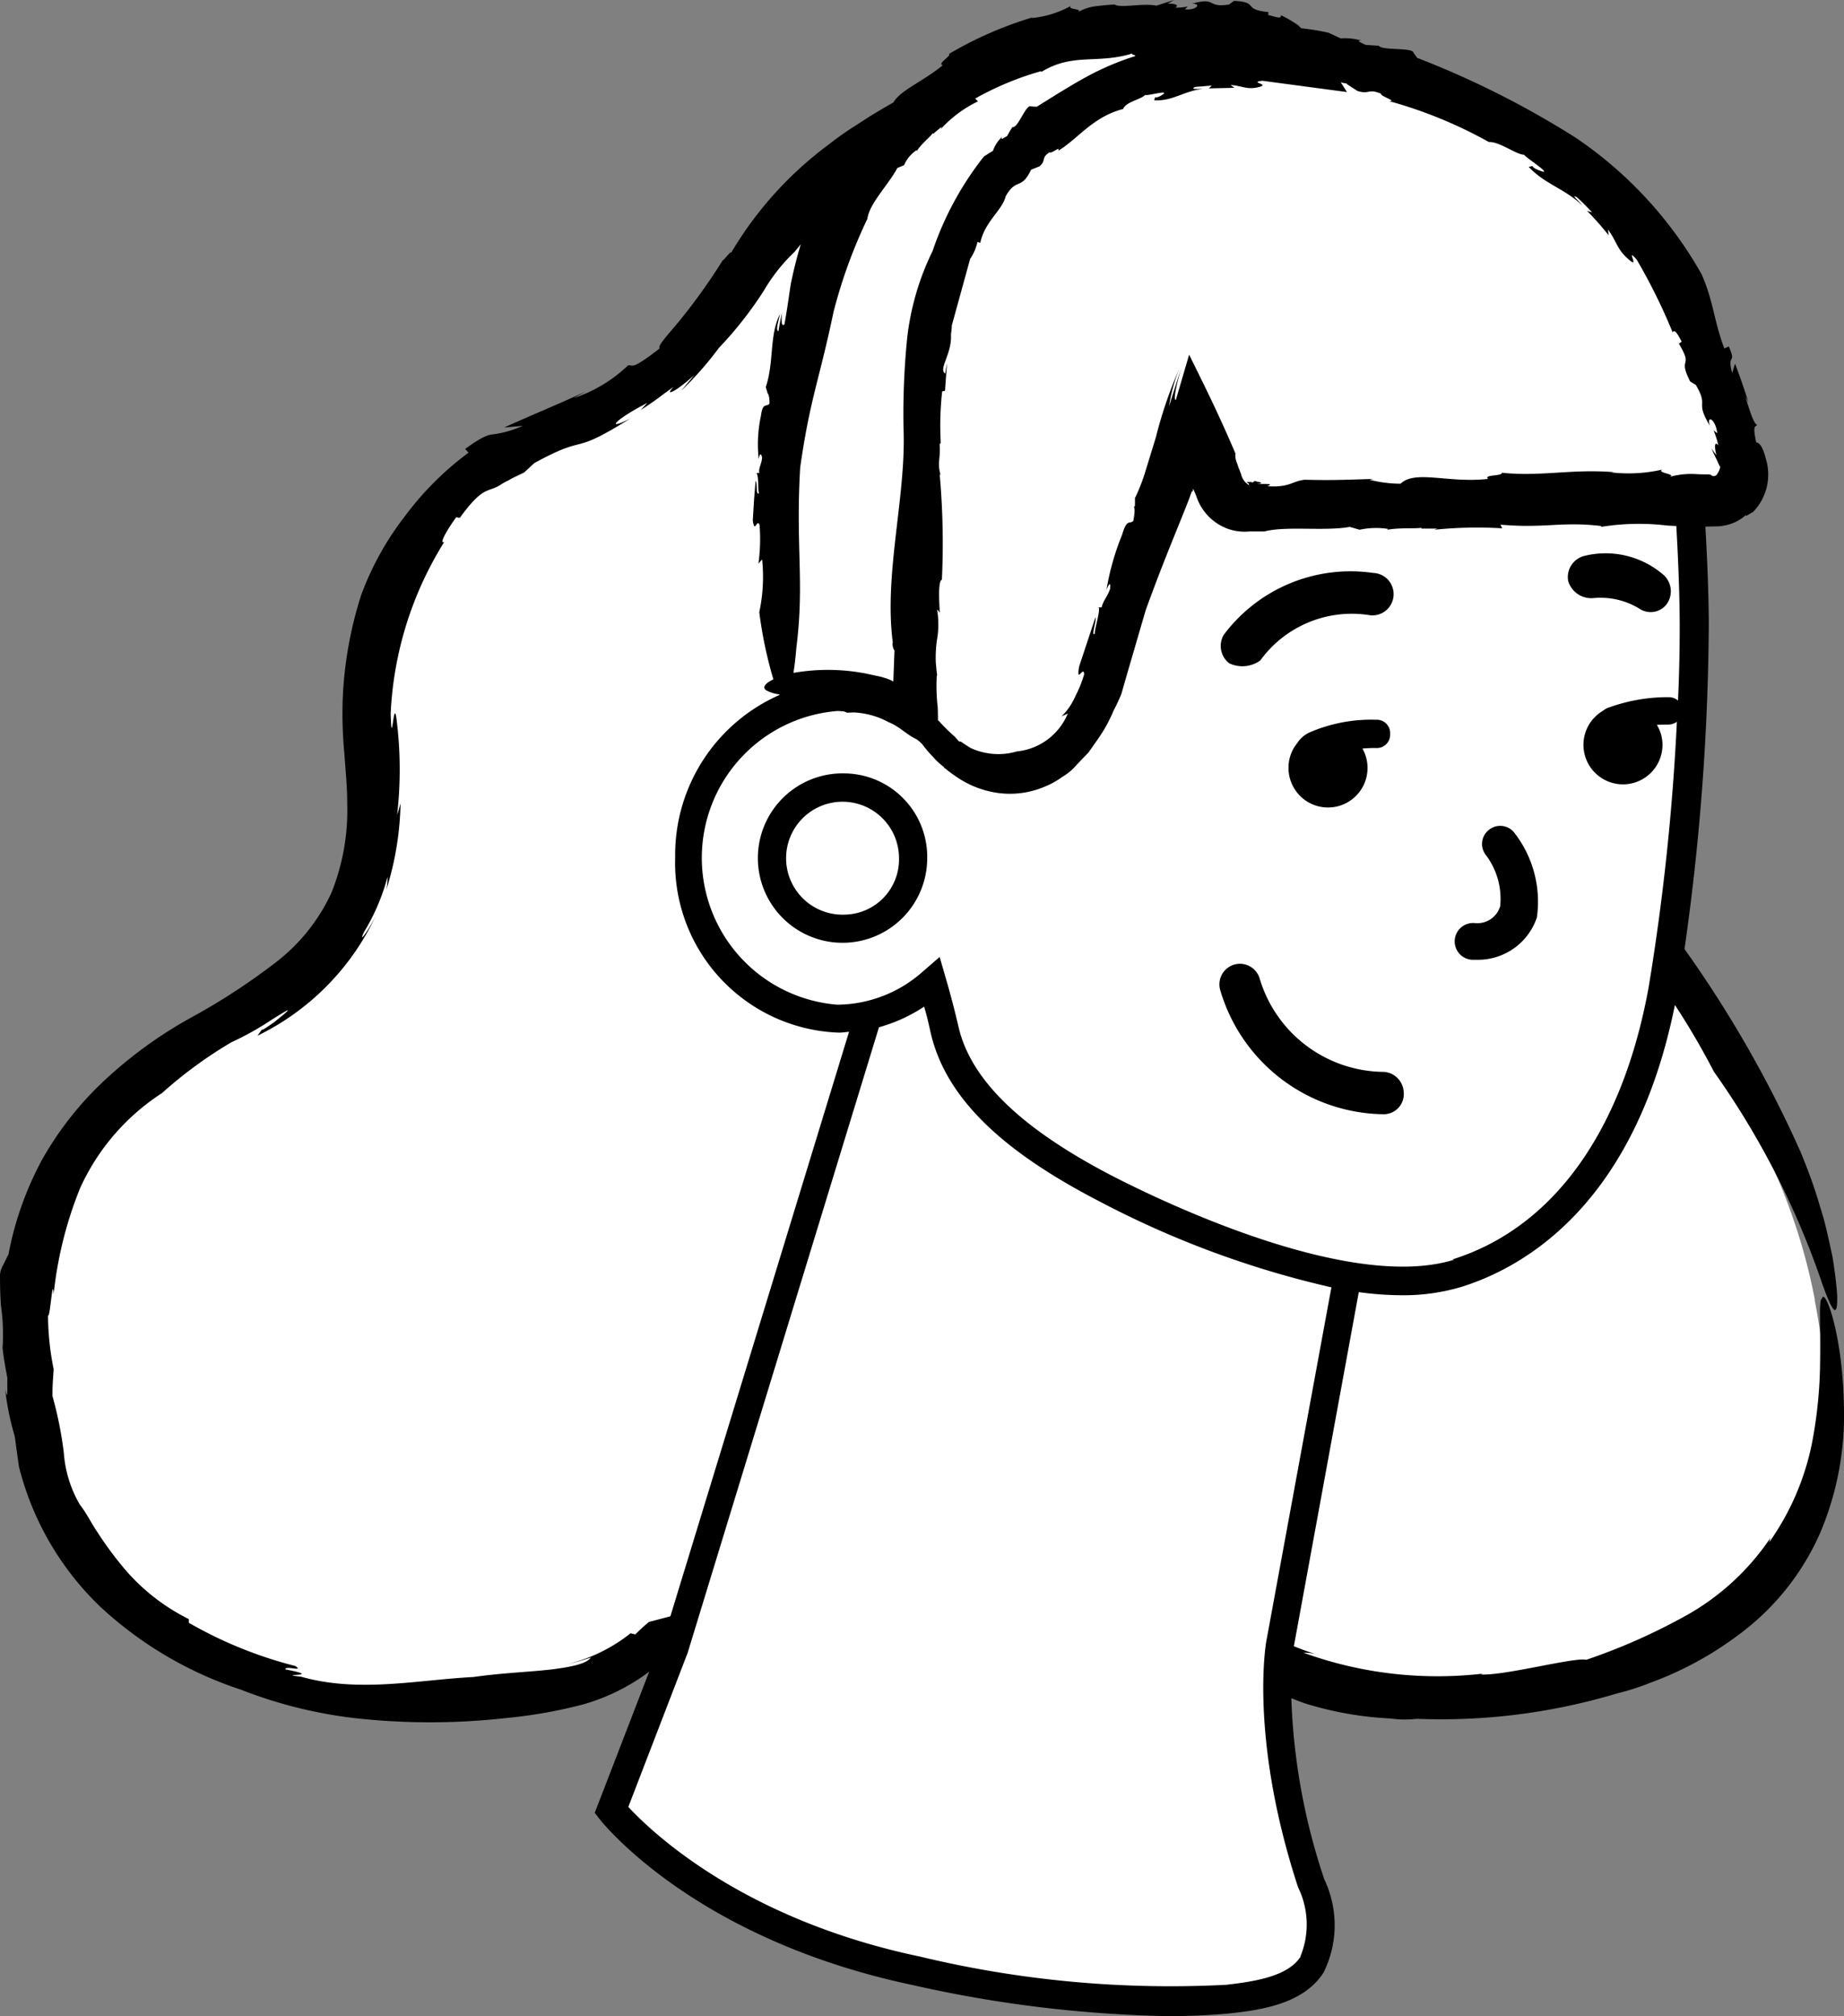 <svg xmlns="http://www.w3.org/2000/svg" width="65.332" height="71.4" viewBox="0 0 65.332 71.4">
  <rect x="0" y="0" width="65.332" height="71.4" fill="#808080" stroke="none"/>
  <g id="Group_1673" data-name="Group 1673" transform="translate(0.001)">
    <path id="Path_4639" data-name="Path 4639" d="M259.15,90.93c-.9-4.74-3.3-8.16-5.3-11.26a82.465,82.465,0,0,0,1.05-12.6c0-1.5-.1-3.44-.18-4.44h1.02a.987.987,0,0,0,.9-1c-.4-2.6-1.9-9.16-8.5-12.5a22.657,22.657,0,0,0-7.65-2.34,5.606,5.606,0,0,0-3.35-.86c-2.5-.08-6.7.03-10.18,3.24a16.824,16.824,0,0,0-5.82,5.56c-2.5,3.9-4.6,4.3-8.5,6-2.7,1.2-5.2,5.7-4.7,10.9.5,5.6-1.5,7.4-5.8,9.8s-7.5,6-6,14.1,9.7,9.6,14.7,9.4c3.7-.14,5.66-.56,7.18-2.07.22-.06.5-.13.86-.2l-.2.6-2.2,5.7s3.2,4.1,10.8,5.7a37.971,37.971,0,0,0,11,1c1.9-.2,4.2-.6,3-4.1a21.039,21.039,0,0,1-1.18-7.75.035.035,0,0,1,.02.01c2.2,1,5.6,1.7,10.8.5,9.72-2.3,8.92-9.8,8.22-13.4Z" transform="translate(-194.85 -44.89)" fill="#fff"/>
    <path id="Path_4640" data-name="Path 4640" d="M224.8,72.28a3,3,0,1,0,2.9,3A2.957,2.957,0,0,0,224.8,72.28Zm0,5a2,2,0,1,1,1.9-2A1.954,1.954,0,0,1,224.8,77.28Zm14.7-9a4.005,4.005,0,0,1,3.9-1.6.752.752,0,1,0,.1-1.5,5.611,5.611,0,0,0-5.3,2.2.78.78,0,0,0,.2,1A1.089,1.089,0,0,0,239.5,68.28Zm13.44-1.83a.713.713,0,0,0,.97-.18.785.785,0,0,0-.1-1,3.134,3.134,0,0,0-2.8-.7.773.773,0,0,0-.6.9.853.853,0,0,0,.9.6,2.646,2.646,0,0,1,1.63.38Zm-5.34,7.83a.633.633,0,0,0-.1.9,2.573,2.573,0,0,1,.5,1.8.842.842,0,0,1-.9.6.652.652,0,1,0-.1,1.3h.2a2.2,2.2,0,0,0,2.1-1.5,3.972,3.972,0,0,0-.8-3,.633.633,0,0,0-.9-.1Zm-3.5-3.4a.47.47,0,0,0-.5-.5,5.479,5.479,0,0,0-2.38.46,1.04,1.04,0,0,0-.42.38,1.36,1.36,0,0,0-.3.86,1.4,1.4,0,1,0,2.62-.68,4.647,4.647,0,0,1,.48-.02.47.47,0,0,0,.5-.5Zm-.22,11.97a4.628,4.628,0,0,1-4.4-3.3.728.728,0,1,0-1.4.4,6.114,6.114,0,0,0,5.8,4.4.713.713,0,0,0,.7-.8.751.751,0,0,0-.7-.7Zm-5.3-37.9h0l.1-.06Z" transform="translate(-194.85 -44.89)"/>
    <path id="Path_4641" data-name="Path 4641" d="M259.37,90.9c-.08.23-.01,1-.04,2.48a15.809,15.809,0,0,1-.3,2.7,9.222,9.222,0,0,1-1.5,3.43l.04-.15a8.739,8.739,0,0,1-3.18,2.85,21.286,21.286,0,0,1-3.34,1.46c-.42-.1-2.9.57-3.74.52l.08-.03a13.953,13.953,0,0,1-6.36-.74,1.577,1.577,0,0,1,.58.1q-.466-.147-.92-.33l2.3-12.54a11.6,11.6,0,0,0,1.53.11,7.193,7.193,0,0,0,2.12-.3c2.23-.7,6.13-2.93,7.55-9.98a26.653,26.653,0,0,1,1.38,2.36,29.255,29.255,0,0,1,3.85,7.54c.43,1.2.53,1.07.52.4-.02-.35-.08-.85-.17-1.4-.12-.54-.24-1.15-.42-1.7-.16-.55-.33-1.04-.47-1.4l-.23-.58a41.5,41.5,0,0,0-4.12-7.2,84.055,84.055,0,0,0,.86-11.44c0-1.12-.06-2.48-.12-3.52h.06c.1-.01.34,0,.5-.02a1.593,1.593,0,0,0,.96-.47c-.27.27.17-.05.16-.02a1.9,1.9,0,0,0,.46-1.9c-.1-.4-.22-.57-.34-.57-.13-.63-.04-.53.04-.63-.1.03-.28-.5-.42-1l.1.2c-.14-.46-.3-.92-.47-1.36l-.1.33c-.2-.73.17-.27-.12-.94l-.16.07c-.37-.98-.38-1.66-.8-2.62a14.335,14.335,0,0,0-4.46-4.84,32.182,32.182,0,0,0-5.62-2.83l-.13-.18c-.02-.2-1.12-.07-1.23-.25l-.47-.03c-.12-.06-.38-.17-.14-.15a2.054,2.054,0,0,0-.74-.08l-.43-.2a8.519,8.519,0,0,0-.97-.16.943.943,0,0,1-.1-.1,3.968,3.968,0,0,0-.62-.36c.03.15-.2.05-.45-.01l.01-.1c-.96-.1-.3-.35-1.22-.4l-.18.13c-.8.13-.42-.28-1.3-.03.34,0,.15.24-.26.2l.1-.1a2.043,2.043,0,0,1-.45.04c.14-.06.07-.15-.26-.14l.23-.13-.63.2c-.5-.1-1.27.1-1.48-.04,0,0-.27.01-.57.05a1.7,1.7,0,0,0-.73.22c.2-.13-.4-.08-.25-.22a3.586,3.586,0,0,1-1.4.43l.06-.03a13.424,13.424,0,0,0-2.98,1.3c.1.07-.43.34-.22.4-.7.58-1.5.88-1.75,1.32-.67.38-.93.55-1.28.78a11.234,11.234,0,0,0-1,.7,13.039,13.039,0,0,0-3.56,4c.28-.48-.2.16-.2.1a21.042,21.042,0,0,1-1.52,2.13c-.45.55-.8.9-.72,1-1.06.82-.93.56-1.12.6a5.1,5.1,0,0,1-1.93,1.16l.44-.24c-.94.44-1.93.84-2.9,1.28l.66-.06a3.63,3.63,0,0,1-1.04.3c-.1.02-.27-.02-1,.52l.12.13a10.811,10.811,0,0,0-2.27,2.27,10.456,10.456,0,0,0-1.53,2.76,13.85,13.85,0,0,0-.66,3.73,14.963,14.963,0,0,0,.06,1.9c.04.6.1,1.15.1,1.73a7.849,7.849,0,0,1-.56,3.2,6.587,6.587,0,0,1-2.02,2.5,22.894,22.894,0,0,1-2.92,1.9,15.375,15.375,0,0,0-3,2.15,11.671,11.671,0,0,0-2.3,2.88,11.533,11.533,0,0,0-1.2,3.37l-.2.4a.791.791,0,0,0-.1.48q0,.46.03.92a7.235,7.235,0,0,1,.06,1.52c.04.36.1.7.17,1.05-.01.3.03.93-.08.4a9.64,9.64,0,0,0,.34,1.67l.15,1.08a10.363,10.363,0,0,0,2.87,4.95,13.512,13.512,0,0,0,5,2.95,16.141,16.141,0,0,0,4.25,1.03,24.186,24.186,0,0,0,5.17-.03,17,17,0,0,0,2.7-.48,7.121,7.121,0,0,0,2.34-1.16l-1.93,5,.17.22c.14.17,3.4,4.26,11.1,5.88a44.574,44.574,0,0,0,9.08,1.1q1.037,0,2.07-.09c1.28-.13,2.7-.37,3.4-1.45a3.77,3.77,0,0,0,.03-3.3,22.406,22.406,0,0,1-1.17-6.42c.2.08.4.16.6.22a12.155,12.155,0,0,0,2.94.5,3.36,3.36,0,0,0,.9.01,21.64,21.64,0,0,0,6.9-.84s.13-.04.36-.1a8.045,8.045,0,0,0,1-.33,12.084,12.084,0,0,0,3.14-1.7,8.959,8.959,0,0,0,2.9-3.62,10.654,10.654,0,0,0,.84-4.38c-.03-2.68-.7-4.36-.78-3.9Zm-13-1.4c-3.65,1.14-10.2-1.98-12.12-2.97-3.2-1.66-5-3.38-5.44-5.27q-.2-.866-.45-1.72l-.22-.76-.6.52a4.6,4.6,0,0,1-3.03,1.17,5.217,5.217,0,0,1,0-10.4c.08,0,.15.01.22.01a.892.892,0,0,1,.13.05l.24-.01a2.866,2.866,0,0,1,1.24.35c.35.13.65.45.98.6a1.507,1.507,0,0,1,.2.17,4.334,4.334,0,0,0,.4.47,2.462,2.462,0,0,0,.38.35v.03h.02a4.521,4.521,0,0,0,.43.32,3.413,3.413,0,0,0,1.52.57,3.14,3.14,0,0,0,1.59-.23,2.931,2.931,0,0,0,.63-.35,1.919,1.919,0,0,0,.5-.42l.43-.45.33-.47a5.151,5.151,0,0,0,.55-1,6.089,6.089,0,0,0,.28-.6l.16-.56.7-2.4c.57-1.57.98-2.54,1.38-3.54l.15-.38.1-.28.03-.01c.01-.01.01-.01.02-.1a.1.1,0,0,0,.03.06v.02l.01.02.01.01v.01l.06.14a1.84,1.84,0,0,0,1.1,1.16,1.787,1.787,0,0,0,.8.1h.52c.77-.2,2.12,0,3.02-.16l.35.1a2.79,2.79,0,0,1,1-.03l-.02.03c.47-.08,1-.03,1.22-.07l-.02.03h.57l-.1.04a14.918,14.918,0,0,1,2.4-.05l-.06-.13c1.58.14,2.16-.12,3.58.05l-.02.03a8.385,8.385,0,0,1,2.33-.05c.1.01.23.01.34.02.06,1.04.12,2.43.12,3.56q0,1.311-.06,2.62a.5.5,0,0,0-.34-.12,6.086,6.086,0,0,0-2.2.4c-.05.03-.1.07-.15.1a1.331,1.331,0,0,0-.26.21c-.01.01-.02.03-.04.04a1.4,1.4,0,1,0,2.44.93,1.351,1.351,0,0,0-.2-.7c.15-.01.3-.01.4-.01a.52.52,0,0,0,.31-.1,81.65,81.65,0,0,1-1,9.4c-.93,5.12-3.4,8.53-6.95,9.64Zm-3.8-41.63.37.24c.44.14.37-.1.84.1-.05.08.6.27.28.26a15.956,15.956,0,0,1,3.54,1.45c.38-.02.97.45,1.25.45,0,.07,1.23.85.45.52-.07-.03-.17-.1-.15-.12l-.14.03c.58.62,1.3.78,1.9,1.37-.15-.2-.42-.4-.2-.3.2.17.37.36.55.54l-.18-.05a10.374,10.374,0,0,1,.76.86l-.02-.2c.34.46.3.72.82,1.13.25.18-.2-.52.2-.06a20.531,20.531,0,0,1,1.27,2.57c.07-.14.2.1.32.33l-.1.07c.54.9-.06.43.4,1.34l-.1-.06.3.18c.48.82-.05.53.5,1.45-.13-.4.2-.25.26.26l-.13-.1a3.173,3.173,0,0,1,.17.54c-.1-.15-.17-.05-.07.34l-.18-.24.17.36c.06.1.12.3.15.28a.7.7,0,0,1-.12.28.136.136,0,0,1-.22.01.175.175,0,0,1-.05-.01c-.13,0-.3,0-.47-.01a2.8,2.8,0,0,0-.94.1c.27-.1-.47-.14-.26-.26a5.357,5.357,0,0,1-1.8.1l.08-.01c-1.52-.12-2.6.17-3.97.02.06.13-.66.06-.48.22-1.4.16-2.58-.33-3.1.17a4.522,4.522,0,0,1-1.1-.14l.15-.03c-1.2.04-1.55.05-2.45.03-.45.05-.52.28-1.32.23.26-.1-.07-.08-.37-.08.1-.01.16-.02.15-.04a.158.158,0,0,0-.08-.03,1.02,1.02,0,0,1-.15-.04.17.17,0,0,1-.1.06v-.02c-.23,0-.2,0-.1.06-.01.01-.01.03.02.06a.591.591,0,0,1-.3-.4c-.03-.07-.05-.14-.08-.2-.03-.08-.05-.16-.08-.23a.605.605,0,0,1-.04-.3c-.66-1.55-1.2-2.6-1.64-3.5l-.47,1.6c-.1.03.01-.5.18-1.1l-.42,1.32a5.66,5.66,0,0,1,.36-1.32,15.167,15.167,0,0,0-.83,2.43l-.4,1.3a6.278,6.278,0,0,1-.34.85v.27l-.04.06c.05.01.02.3-.02.48-.15.13-.22-.1-.4.5a9.154,9.154,0,0,0-.55,1.94c.13-.32.15-.2.13-.04-.1.3-.25.42-.3.66h-.14c.16-.07-.13.8-.1.93-.15.13.07-.48.02-.58l-.58,1.75c-.1.65.16-.07.18.27a4.038,4.038,0,0,1-.3.75,2.307,2.307,0,0,1-.5.74l.22-.1a2.186,2.186,0,0,1-1.8,1.34,2.332,2.332,0,0,1-1.64-.12c-.12-.07-.24-.15-.35-.23h-.06a2,2,0,0,1-.14-.16,6.332,6.332,0,0,1-.58-.57c-.01-.01-.02-.01-.03-.02,0-.14,0-.3-.01-.48a6.509,6.509,0,0,1-.03-1.13l.02.05c-.03-.14-.04-.34-.05-.42-.01-.1-.01-.2-.01-.28a4.919,4.919,0,0,1,.04-.56,3.132,3.132,0,0,0,.01-1.1.209.209,0,0,1,.1.2c-.03-.52-.07-1.22.07-1.26a27.557,27.557,0,0,0-.08-3.75l.04.06c-.14-.46,0-.58-.04-1.1.02-.03.03-.06.04-.05a10.88,10.88,0,0,1,.05-1.83l.1-.02.07-.97a3.375,3.375,0,0,0-.06.36c-.26-.16.25-.7.2-1.4a1.526,1.526,0,0,0,.03-.3l.65-2.36a1.77,1.77,0,0,0,.26-.6l.1.03c.16-.76.78-1.15.9-1.65.38-.67.55-.2.9-.94l.3-.12c.25-.22.04-.3.36-.5.04.08.4-.25.3-.05.7-.42,1.22-1.2,2.3-1.48.1-.26.65-.34.78-.5.04.06,1.08-.25.5.06-.05.02-.14.05-.14.01l-.04.12c.63.05,1.08-.34,1.72-.4-.2-.01-.44.03-.28-.07l.6-.05-.1.1.9-.02-.13-.1c.44.03.6.2,1.08.05.22-.1-.42-.14.04-.2l3,.4-.22-.35a.51.51,0,0,0,.2.04Zm-2.55-.4c.01.01.02.03.03.04h0l-.01-.01-.02-.03ZM236.36,46.53Zm-4.62.88v.03c1.14-.7,2-.26,3.27-.67-.16.05.08.06.06.1h.02a9.739,9.739,0,0,0-1.48.6c-.72.37-1.38.8-2.03,1.2l-.2-.01c-.18-.1-.46.78-.66.73a3.371,3.371,0,0,0-.19.32c-.1.05-.27.18-.17.02a1.205,1.205,0,0,0-.33.5l-.32.2a11.2,11.2,0,0,0-1.82,3.35,9.375,9.375,0,0,0-.9,3.08,26.967,26.967,0,0,0-.13,3.2c.1,2.4-.7,5.14-.38,7.58-.03.08.03.28.06.28L226.5,69c0-.01.01.04-.03.01s-.13-.06-.23-.1c-.05-.01-.1-.03-.17-.05l-.56-.12a7.063,7.063,0,0,0-2.55-.02c.07-.43.1-.86.1-.86.3-2.36-.03-3.6.14-6.42.35-2.45.67-3.06,1.18-5.5a17.852,17.852,0,0,1,1.2-3.3c.07-.55.76-1.22,1.06-1.8l.24-.1a1.2,1.2,0,0,1,.44-.53l.01.03c.18-.28.48-.5.57-.64l.01.03.3-.25-.03.08a4.318,4.318,0,0,1,1.32-.98l-.1-.1a10.627,10.627,0,0,1,2.3-.96Zm-14.43,55.35-.12-.03a5.733,5.733,0,0,1-2.4,1.13,8.01,8.01,0,0,0,.99-.27c-.12.2-.63.33-1.38.42s-1.72.12-2.78.27c-1.96.1-4.06.57-6.1-.01-1-.12.9.02-.56-.26-.01-.15.68.1.35-.12a14.941,14.941,0,0,1-3.77-1.53v-.13a7.2,7.2,0,0,1-2.42-1.95,12.713,12.713,0,0,1-.8-1.1c-.24-.35-.4-.7-.64-1a4.26,4.26,0,0,1-.57-1.84,13.3,13.3,0,0,0-.4-2c-.01-.32.02-.64.04-.96a9.892,9.892,0,0,1-.2-1.9c.08.07.16-1.43.2-.76a13.828,13.828,0,0,1,.94-3.76,7.887,7.887,0,0,1,2.9-3.36,15.259,15.259,0,0,1,2.46-1.8,10.47,10.47,0,0,0,1.43-.8c.56-.35.9-.56.07.1-.15.1-.42.3-.42.25l-.16.22a8.962,8.962,0,0,0,4.18-4.22c-.28.54-.62,1-.4.54a7.441,7.441,0,0,0,.83-1.95,2.282,2.282,0,0,1-.04.45,10.81,10.81,0,0,0,.5-3.05c-.04.14-.07.27-.12.4a14.113,14.113,0,0,0-.03-3.44c-.1-.66-.16,1.22-.2-.14a12.562,12.562,0,0,1,1.9-6.08c-.2.1.08-.4.42-.87l.13.02c.65-.9.9-.93,1.06-1a1.815,1.815,0,0,0,.35-.15,2.145,2.145,0,0,1,.32-.18,2.18,2.18,0,0,1,.22-.12,4.005,4.005,0,0,0,.36-.18l-.17.15.5-.46c1.97-1.08,1.2-.2,3.4-1.58-.92.47-.53.03.6-.55l-.23.25c.6-.38.78-.56,1.17-.82-.32.3-.07.3.73-.42l-.47.56a11.859,11.859,0,0,0,1.34-1.52,13.37,13.37,0,0,0,1.6-2.04A6.176,6.176,0,0,1,223,53.81l.22-.27q-.214.711-.36,1.44c-.07.47-.13.92-.22,1.4-.1.1-.12-.15-.08-.43q-.079.332-.13.67c-.12-.03.02-.4.05-.6-.38.75-.2,1.68-.5,2.58l.06.2v.02c.05.01.08.23.07.37-.12.12-.24-.05-.3.42a4.775,4.775,0,0,0-.08,1.54c.04-.26.1-.17.12-.05-.02.23-.13.36-.1.54l-.14.01c.14-.08.08.62.13.7-.12.12-.05-.37-.12-.43-.08.94-.04.47-.1,1.4.07.5.14-.08.24.16a6.387,6.387,0,0,1-.04,1.37l.13-.15a5.971,5.971,0,0,1-.1,1.87,14.8,14.8,0,0,0,.5,2.38c-.3.14-.42.3-.23.4a1.288,1.288,0,0,0,.44.13.035.035,0,0,0,.01.02,6.187,6.187,0,0,0-3.7,5.76,6.015,6.015,0,0,0,5.8,6.2c.12,0,.24-.02.36-.03l-6.33,20.7-.76.2a6.223,6.223,0,0,0-.48.44Zm23.62,11.42c-.45.7-1.6.88-2.64,1a37.969,37.969,0,0,1-10.85-1c-6.34-1.33-9.56-4.47-10.33-5.3l2.1-5.45,6.78-22.16a5.646,5.646,0,0,0,1.6-.73c.1.32.17.65.24.96.53,2.22,2.42,4.1,5.96,5.93a33.694,33.694,0,0,0,8.23,3.05l-2.3,12.5c-.03.14-.6,3.5,1.12,8.75a2.979,2.979,0,0,1,.08,2.45Z" transform="translate(-194.85 -44.89)"/>
  </g>
</svg>
